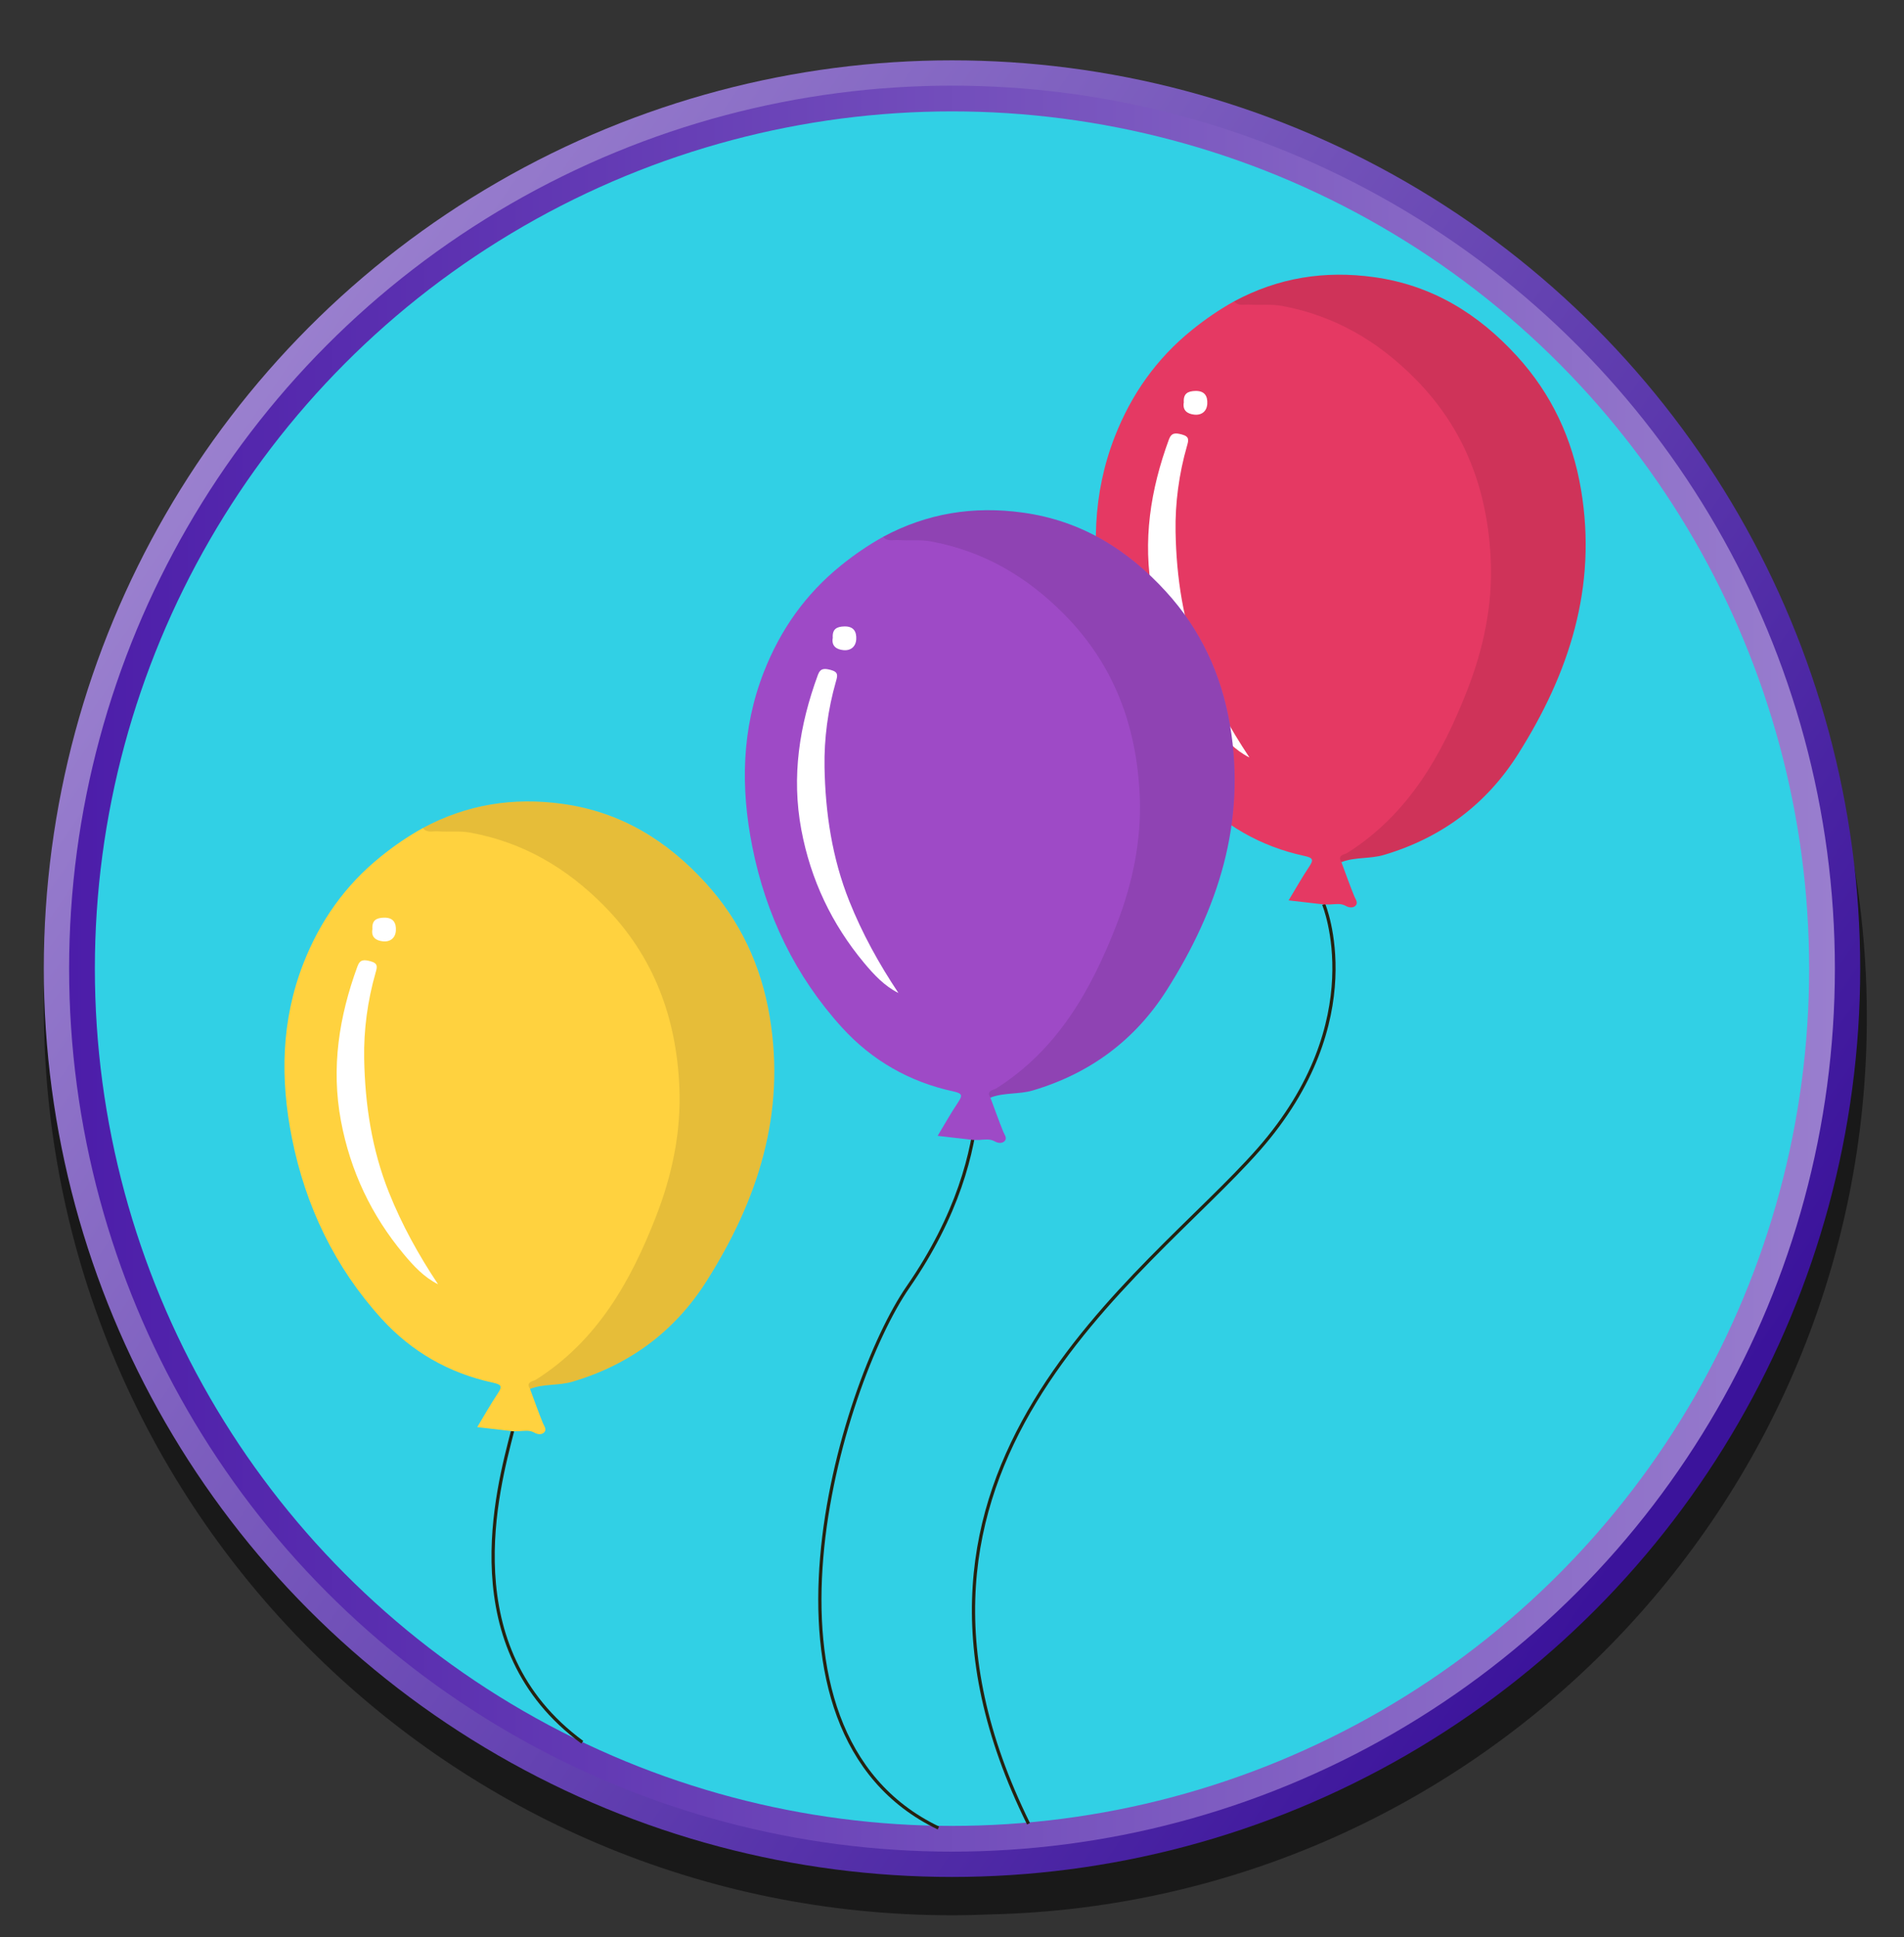 <?xml version="1.0" encoding="UTF-8"?><svg id="a" xmlns="http://www.w3.org/2000/svg" xmlns:xlink="http://www.w3.org/1999/xlink" viewBox="0 0 443.78 451.48"><rect x="0" y="0" width="443.78" height="451.48" fill="#333333" stroke="none"/><defs><style>.e{stroke:#262211;stroke-width:.75px;}.e,.f{fill:none;}.e,.g{stroke-miterlimit:10;}.h{fill:#fff;}.i{opacity:.5;}.j{fill:#e53963;}.k{fill:#9e4ac6;}.l{fill:url(#b);}.m{fill:#ffd23f;}.n{clip-path:url(#d);}.o{opacity:.1;}.g{fill:#31d0e5;stroke:url(#c);stroke-width:6px;}</style><linearGradient id="b" x1="43.17" y1="103.28" x2="392.43" y2="342.6" gradientTransform="matrix(1, 0, 0, 1, 0, 0)" gradientUnits="userSpaceOnUse"><stop offset="0" stop-color="#9b81cf"/><stop offset="1" stop-color="#3b139b"/></linearGradient><linearGradient id="c" x1="16.1" y1="225.74" x2="427.68" y2="225.74" gradientTransform="matrix(1, 0, 0, 1, 0, 0)" gradientUnits="userSpaceOnUse"><stop offset="0" stop-color="#4c1da9"/><stop offset="1" stop-color="#997ece"/></linearGradient><clipPath id="d"><circle class="f" cx="225.89" cy="228.06" r="209.22"/></clipPath></defs><path class="i" d="M435.12,236.99c0-36.23-9.21-70.32-25.42-100.03-35.31-67.72-106.15-113.96-187.81-113.96C104.98,23,10.21,117.77,10.21,234.67s94.77,211.68,211.68,211.68c2.97,0,5.93-.08,8.87-.2,113.3-2.59,204.36-95.24,204.36-209.16Z"/><g><g><circle class="l" cx="221.89" cy="225.74" r="211.68"/><circle class="g" cx="221.89" cy="225.74" r="202.78"/></g><g class="n"><g><path class="e" d="M226.52,240.82s8.26,25.7-14.86,59.09c-15.81,22.83-40.26,103.37,7.06,126.1"/><path class="e" d="M308.52,210.74s11.31,27.03-15.17,57.15c-26.47,30.12-94.63,74.13-53.63,157.13"/><path class="e" d="M135.72,406.02c-30-22-19.73-58.98-16.26-72.5"/><g><path class="m" d="M179.38,236.85c-2-11.88-6.88-22.28-14.92-31.09-8.97-9.83-19.74-16.53-33.31-18.41-11.56-1.61-22.35,.13-32.59,5.62-3.48,1.93-6.73,4.16-9.85,6.68-8.29,6.69-14.14,15.02-17.99,24.85-5.2,13.29-5.43,26.97-2.68,40.73,3.16,15.86,9.99,30.1,20.9,42.11,6.96,7.66,15.73,12.68,25.91,14.88,2.16,.47,2.23,.92,1.13,2.58-1.66,2.48-3.12,5.09-4.75,7.79,3.02,.35,5.62,.65,8.23,.95,.47,0,.95,0,1.42,0,1.25-.06,2.5-.34,3.72,.36,.71,.41,1.69,.51,2.26-.11,.63-.69-.04-1.43-.34-2.18-1.06-2.62-2-5.28-2.99-7.93,3.19-1.25,6.65-.71,9.93-1.69,13.34-3.96,23.82-11.75,31.22-23.44,11.93-18.85,18.52-38.98,14.7-61.69Zm-77.29,62.44"/><path class="o" d="M123.54,323.66c-1.09-1.64,.77-1.75,1.34-2.11,14.31-9.05,22.11-22.88,28.02-38.05,3.76-9.64,5.88-19.72,5.45-30.05-.68-16.16-5.88-30.55-17.58-42.38-8.73-8.83-18.81-14.73-31.04-17.01-2.55-.48-5.08-.13-7.61-.32-1.22-.09-2.59,.46-3.57-.76,10.24-5.49,21.03-7.23,32.59-5.62,13.57,1.89,24.34,8.59,33.31,18.41,8.04,8.81,12.91,19.21,14.92,31.09,3.83,22.71-2.77,42.84-14.7,61.69-7.4,11.69-17.87,19.47-31.22,23.44-3.28,.97-6.75,.44-9.93,1.69Z"/><g><path class="h" d="M102.09,299.29c-3.24-1.61-5.72-4.29-7.99-7.01-7.54-9.05-12.44-19.37-14.63-31.03-2.33-12.46-.44-24.37,3.86-36.08,.59-1.6,1.51-1.55,3-1.16,1.81,.48,1.61,1.29,1.21,2.68-1.87,6.53-2.78,13.34-2.66,20,.19,10.63,1.77,21.2,5.78,31.22,3,7.5,6.86,14.5,11.43,21.37Z"/><path class="h" d="M86.8,216.52c-.14-2.03,.9-2.62,2.71-2.66,2.2-.05,2.86,1.27,2.76,3-.1,1.7-1.27,2.7-3.02,2.52-1.65-.17-2.79-1-2.45-2.86Z"/></g></g><g><path class="j" d="M368.5,114.09c-2-11.88-6.88-22.28-14.92-31.09-8.97-9.83-19.74-16.53-33.31-18.41-11.56-1.61-22.35,.13-32.59,5.62-3.48,1.93-6.73,4.16-9.85,6.68-8.29,6.69-14.14,15.02-17.99,24.85-5.2,13.29-5.43,26.97-2.68,40.73,3.16,15.86,9.99,30.1,20.9,42.11,6.96,7.66,15.73,12.68,25.91,14.88,2.16,.47,2.23,.92,1.13,2.58-1.66,2.48-3.12,5.09-4.75,7.79,3.02,.35,5.62,.65,8.23,.95,.47,0,.95,0,1.42,0,1.25-.06,2.5-.34,3.72,.36,.71,.41,1.69,.51,2.26-.11,.63-.69-.04-1.43-.34-2.18-1.06-2.62-2-5.28-2.99-7.93,3.19-1.25,6.65-.71,9.93-1.69,13.34-3.96,23.82-11.75,31.22-23.44,11.93-18.85,18.52-38.98,14.7-61.69Z"/><path class="o" d="M312.66,200.9c-1.09-1.64,.77-1.75,1.34-2.11,14.31-9.05,22.11-22.88,28.02-38.05,3.76-9.64,5.88-19.72,5.45-30.05-.68-16.16-5.88-30.55-17.58-42.38-8.73-8.83-18.81-14.73-31.04-17.01-2.55-.48-5.08-.13-7.61-.32-1.22-.09-2.59,.46-3.57-.76,10.24-5.49,21.03-7.23,32.59-5.62,13.57,1.89,24.34,8.59,33.31,18.41,8.04,8.81,12.91,19.21,14.92,31.09,3.83,22.71-2.77,42.84-14.7,61.69-7.4,11.69-17.87,19.47-31.22,23.44-3.28,.97-6.75,.44-9.93,1.69Z"/><g><path class="h" d="M291.21,176.53c-3.24-1.61-5.72-4.29-7.99-7.01-7.54-9.05-12.44-19.37-14.63-31.03-2.33-12.46-.44-24.37,3.86-36.08,.59-1.6,1.51-1.55,3-1.16,1.81,.48,1.61,1.29,1.21,2.68-1.87,6.53-2.78,13.34-2.66,20,.19,10.63,1.77,21.2,5.78,31.22,3,7.5,6.86,14.5,11.43,21.37Z"/><path class="h" d="M275.92,93.77c-.14-2.03,.9-2.62,2.71-2.66,2.2-.05,2.86,1.27,2.76,3-.1,1.7-1.27,2.7-3.02,2.52-1.65-.17-2.79-1-2.45-2.86Z"/></g></g><g><path class="k" d="M286.69,168.97c-2-11.88-6.88-22.28-14.92-31.09-8.97-9.83-19.74-16.53-33.31-18.41-11.56-1.61-22.35,.13-32.59,5.62-3.48,1.93-6.73,4.16-9.85,6.68-8.29,6.69-14.14,15.02-17.99,24.85-5.2,13.29-5.43,26.97-2.68,40.73,3.16,15.86,9.99,30.1,20.9,42.11,6.96,7.66,15.73,12.68,25.91,14.88,2.16,.47,2.23,.92,1.13,2.58-1.66,2.48-3.12,5.09-4.75,7.79,3.02,.35,5.62,.65,8.23,.95,.47,0,.95,0,1.42,0,1.25-.06,2.5-.34,3.72,.36,.71,.41,1.69,.51,2.26-.11,.63-.69-.04-1.43-.34-2.18-1.06-2.62-2-5.28-2.99-7.93,3.19-1.25,6.65-.71,9.93-1.69,13.34-3.96,23.82-11.75,31.22-23.44,11.93-18.85,18.52-38.98,14.7-61.69Zm-77.29,62.44"/><path class="o" d="M230.84,255.78c-1.09-1.64,.77-1.75,1.34-2.11,14.31-9.05,22.11-22.88,28.02-38.05,3.76-9.64,5.88-19.72,5.45-30.05-.68-16.16-5.88-30.55-17.58-42.38-8.73-8.83-18.81-14.73-31.04-17.01-2.55-.48-5.08-.13-7.61-.32-1.22-.09-2.59,.46-3.57-.76,10.24-5.49,21.03-7.23,32.59-5.62,13.57,1.89,24.34,8.59,33.31,18.41,8.04,8.81,12.91,19.21,14.92,31.09,3.83,22.71-2.77,42.84-14.7,61.69-7.4,11.69-17.87,19.47-31.22,23.44-3.28,.97-6.75,.44-9.93,1.69Z"/><g><path class="h" d="M209.39,231.41c-3.24-1.61-5.72-4.29-7.99-7.01-7.54-9.05-12.44-19.37-14.63-31.03-2.33-12.46-.44-24.37,3.86-36.08,.59-1.6,1.51-1.55,3-1.16,1.81,.48,1.61,1.29,1.21,2.68-1.87,6.53-2.78,13.34-2.66,20,.19,10.63,1.77,21.2,5.78,31.22,3,7.5,6.86,14.5,11.43,21.37Z"/><path class="h" d="M194.1,148.65c-.14-2.03,.9-2.62,2.71-2.66,2.2-.05,2.86,1.27,2.76,3-.1,1.7-1.27,2.7-3.02,2.52-1.65-.17-2.79-1-2.45-2.86Z"/></g></g></g></g></g></svg>